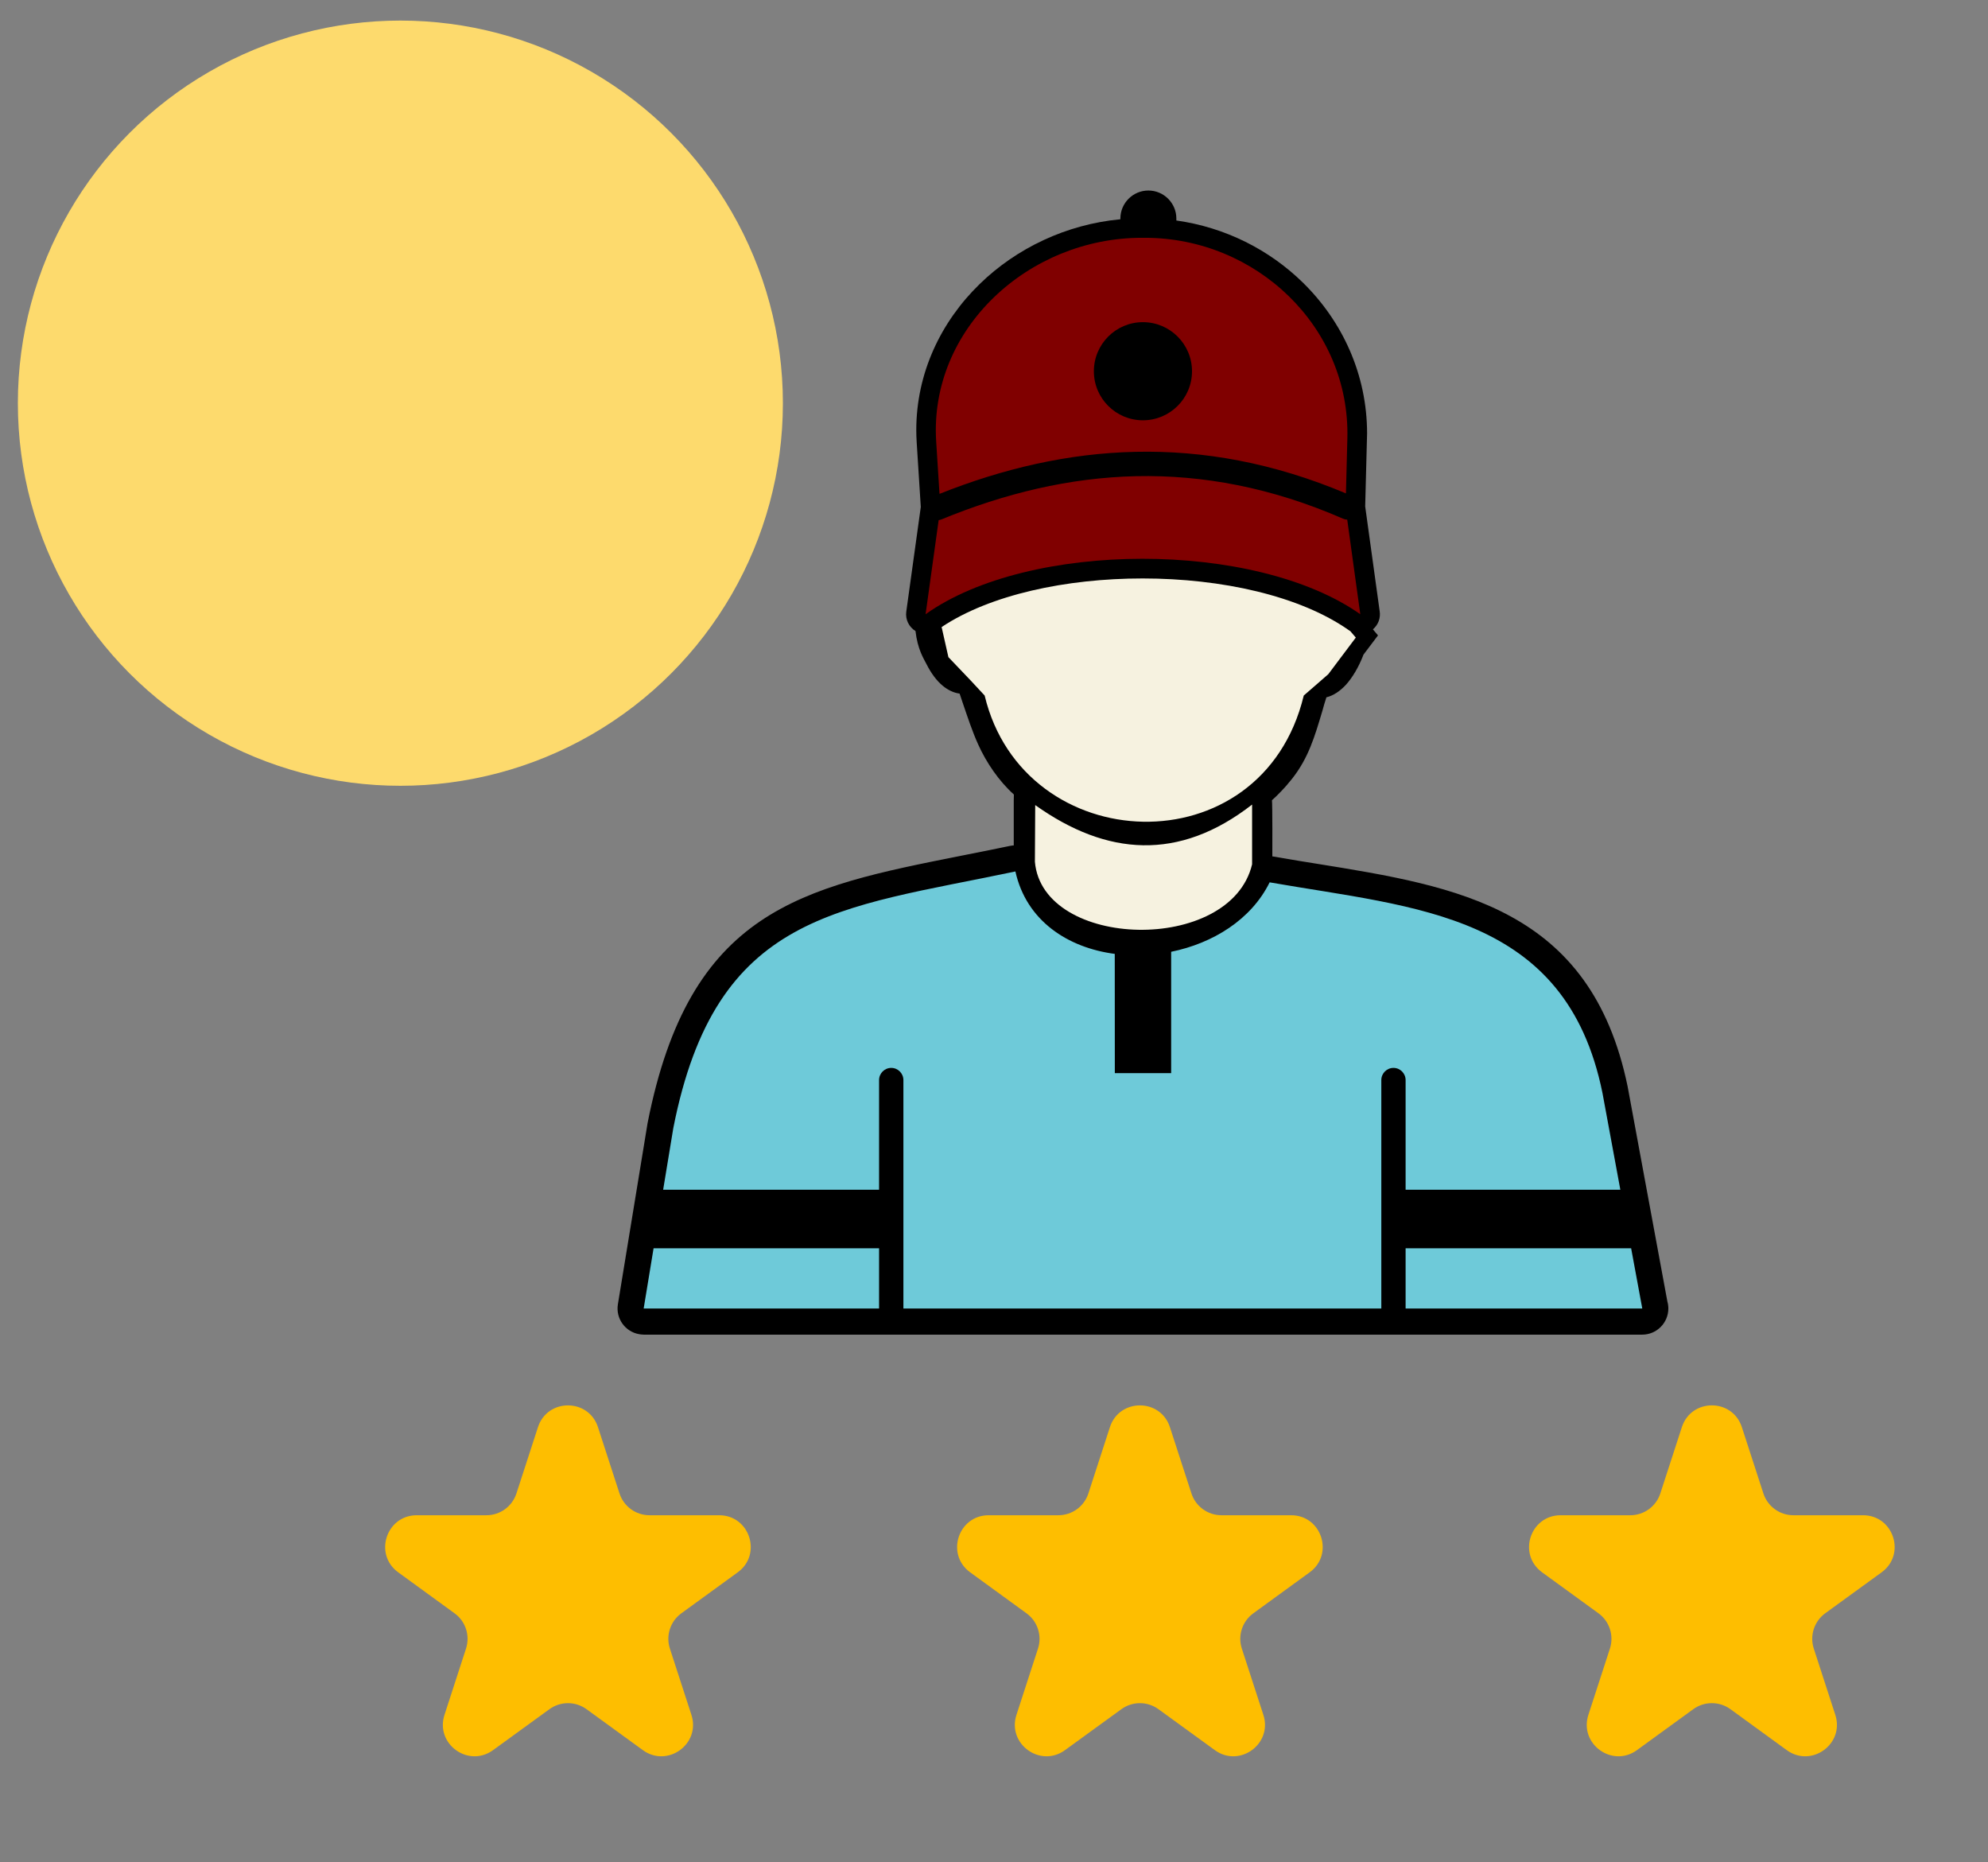 <svg width="63" height="59" viewBox="0 0 63 59" fill="none" xmlns="http://www.w3.org/2000/svg">
<rect x="0" y="0" width="63" height="59" fill="#808080" stroke="none"/>
<path d="M36.392 6.036C36.88 6.036 37.279 6.434 37.279 6.923V6.986C38.825 7.202 40.227 7.913 41.289 8.954C42.54 10.18 43.323 11.863 43.323 13.734L43.263 16.045L43.721 19.358C43.739 19.465 43.729 19.575 43.692 19.677C43.654 19.779 43.591 19.869 43.508 19.939L43.564 20.006L43.669 20.131L43.207 20.743L43.199 20.765L43.197 20.772C43.056 21.132 42.867 21.459 42.648 21.701C42.464 21.897 42.258 22.038 42.034 22.093C41.991 22.232 41.943 22.375 41.908 22.516C41.658 23.357 41.462 24.019 40.944 24.676C40.83 24.82 40.71 24.958 40.582 25.089C40.495 25.181 40.404 25.269 40.309 25.353C40.324 25.512 40.323 26.911 40.32 27.31L40.167 27.347C39.832 28.531 38.829 29.299 37.648 29.661C36.976 29.867 36.244 29.942 35.546 29.888C34.843 29.834 34.171 29.648 33.624 29.334C32.856 28.893 32.33 28.201 32.293 27.266V27.201L32.126 27.156V25.361L32.13 25.173C31.651 24.74 31.26 24.166 30.996 23.581C30.813 23.174 30.667 22.733 30.497 22.234L30.41 21.975C30.218 21.95 30.04 21.861 29.879 21.73C29.677 21.565 29.503 21.323 29.362 21.044C29.267 20.857 29.08 20.576 29.012 19.993C28.808 19.868 28.685 19.63 28.72 19.378L29.18 16.062L29.051 14.032C29.042 13.884 29.037 13.75 29.037 13.629C29.037 11.821 29.815 10.197 31.046 8.999C32.214 7.861 33.795 7.107 35.505 6.947V6.923C35.505 6.434 35.904 6.036 36.392 6.036Z" fill="black"/>
<path d="M37.037 29.328C38.072 29.097 39.013 28.52 39.471 27.632C39.618 27.286 39.989 27.073 40.376 27.14C40.986 27.247 41.357 27.307 41.732 27.366C46.186 28.084 50.413 28.766 51.58 34.424L52.84 41.238C52.86 41.308 52.87 41.381 52.87 41.457C52.87 41.914 52.499 42.285 52.042 42.285H20.397C20.353 42.283 20.309 42.279 20.264 42.272C19.814 42.199 19.508 41.775 19.581 41.324L20.522 35.583C21.852 28.821 25.378 28.121 30.486 27.107C31.024 27.001 31.577 26.891 32.008 26.8C32.45 26.71 32.884 26.99 32.982 27.431C33.155 28.209 33.655 28.751 34.302 29.07C34.691 29.262 35.132 29.379 35.59 29.422C36.067 29.467 36.561 29.434 37.037 29.328Z" fill="black"/>
<path d="M39.679 25.491C37.364 27.293 35.074 27.122 32.806 25.507L32.796 27.302C33.035 30.085 38.999 30.241 39.679 27.384V25.491ZM42.966 20.2C42.908 20.131 42.85 20.064 42.791 19.996L42.752 19.971C41.194 18.874 38.708 18.327 36.209 18.327C33.783 18.327 31.379 18.842 29.84 19.867L30.055 20.82L30.765 21.564L31.204 22.037C32.439 27.205 39.994 27.529 41.316 22.037L42.093 21.361L42.966 20.2Z" fill="#F6F2E0"/>
<path d="M43.108 19.461L42.694 16.464C42.648 16.462 42.602 16.452 42.557 16.432C40.294 15.445 38.113 15.041 36.001 15.087C33.888 15.134 31.837 15.633 29.841 16.454C29.81 16.466 29.778 16.475 29.746 16.479L29.332 19.461C32.607 17.125 39.771 17.111 43.108 19.461ZM42.653 15.632L42.698 13.891C42.79 10.364 39.812 7.534 36.283 7.534H36.183C32.6 7.534 29.44 10.415 29.668 13.992L29.773 15.647C31.783 14.846 33.849 14.361 35.986 14.315C38.139 14.267 40.358 14.665 42.653 15.632ZM36.219 10.207C37.078 10.207 37.775 10.904 37.775 11.763C37.775 12.621 37.078 13.316 36.219 13.316C35.361 13.316 34.665 12.621 34.665 11.763C34.665 10.904 35.361 10.207 36.219 10.207Z" fill="#800000"/>
<path d="M40.235 27.955C39.651 29.139 38.434 29.887 37.114 30.155V34H35.329L35.327 30.222C33.84 30.026 32.527 29.178 32.178 27.61C26.567 28.794 22.685 28.882 21.337 35.742L21.015 37.695H27.858V34.22C27.858 34.007 28.031 33.834 28.244 33.834C28.456 33.834 28.629 34.007 28.629 34.22V41.457H43.774V34.22C43.774 34.007 43.947 33.834 44.16 33.834C44.372 33.834 44.544 34.007 44.544 34.22V37.695H51.349L50.783 34.632C49.629 28.934 44.883 28.769 40.235 27.955ZM20.712 39.549L20.398 41.457H27.858V39.549H20.712ZM44.544 41.457H52.044L51.691 39.549H44.544V41.457Z" fill="#6ECAD9"/>
<path d="M17.048 45.217C17.347 44.296 18.651 44.296 18.95 45.217L19.632 47.316C19.766 47.728 20.15 48.007 20.583 48.007H22.79C23.759 48.007 24.162 49.247 23.378 49.816L21.592 51.114C21.242 51.368 21.095 51.82 21.229 52.232L21.911 54.331C22.211 55.252 21.156 56.018 20.372 55.449L18.587 54.152C18.236 53.897 17.762 53.897 17.411 54.152L15.625 55.449C14.841 56.018 13.787 55.252 14.086 54.331L14.768 52.232C14.902 51.82 14.756 51.368 14.405 51.114L12.62 49.816C11.836 49.247 12.239 48.007 13.207 48.007H15.415C15.848 48.007 16.232 47.728 16.366 47.316L17.048 45.217Z" fill="#FEBE00"/>
<path d="M35.173 45.217C35.472 44.296 36.776 44.296 37.075 45.217L37.757 47.316C37.891 47.728 38.275 48.007 38.708 48.007H40.916C41.884 48.007 42.287 49.247 41.503 49.816L39.718 51.114C39.367 51.368 39.22 51.82 39.354 52.232L40.036 54.331C40.336 55.252 39.281 56.018 38.498 55.449L36.712 54.152C36.361 53.897 35.887 53.897 35.536 54.152L33.75 55.449C32.967 56.018 31.912 55.252 32.212 54.331L32.894 52.232C33.028 51.82 32.881 51.368 32.53 51.114L30.745 49.816C29.961 49.247 30.364 48.007 31.332 48.007H33.54C33.973 48.007 34.357 47.728 34.491 47.316L35.173 45.217Z" fill="#FEBE00"/>
<path d="M53.298 45.217C53.597 44.295 54.901 44.295 55.2 45.217L55.882 47.316C56.016 47.728 56.4 48.007 56.833 48.007H59.04C60.009 48.007 60.412 49.247 59.628 49.816L57.842 51.113C57.492 51.368 57.345 51.819 57.479 52.231L58.161 54.331C58.461 55.252 57.406 56.018 56.622 55.449L54.837 54.151C54.486 53.897 54.011 53.897 53.661 54.151L51.875 55.449C51.092 56.018 50.037 55.252 50.336 54.331L51.019 52.231C51.152 51.819 51.006 51.368 50.655 51.113L48.87 49.816C48.086 49.247 48.489 48.007 49.457 48.007H51.665C52.098 48.007 52.482 47.728 52.616 47.316L53.298 45.217Z" fill="#FEBE00"/>
<ellipse cx="12.688" cy="12.774" rx="12.122" ry="12.122" fill="#FDDA6D"/>
</svg>
